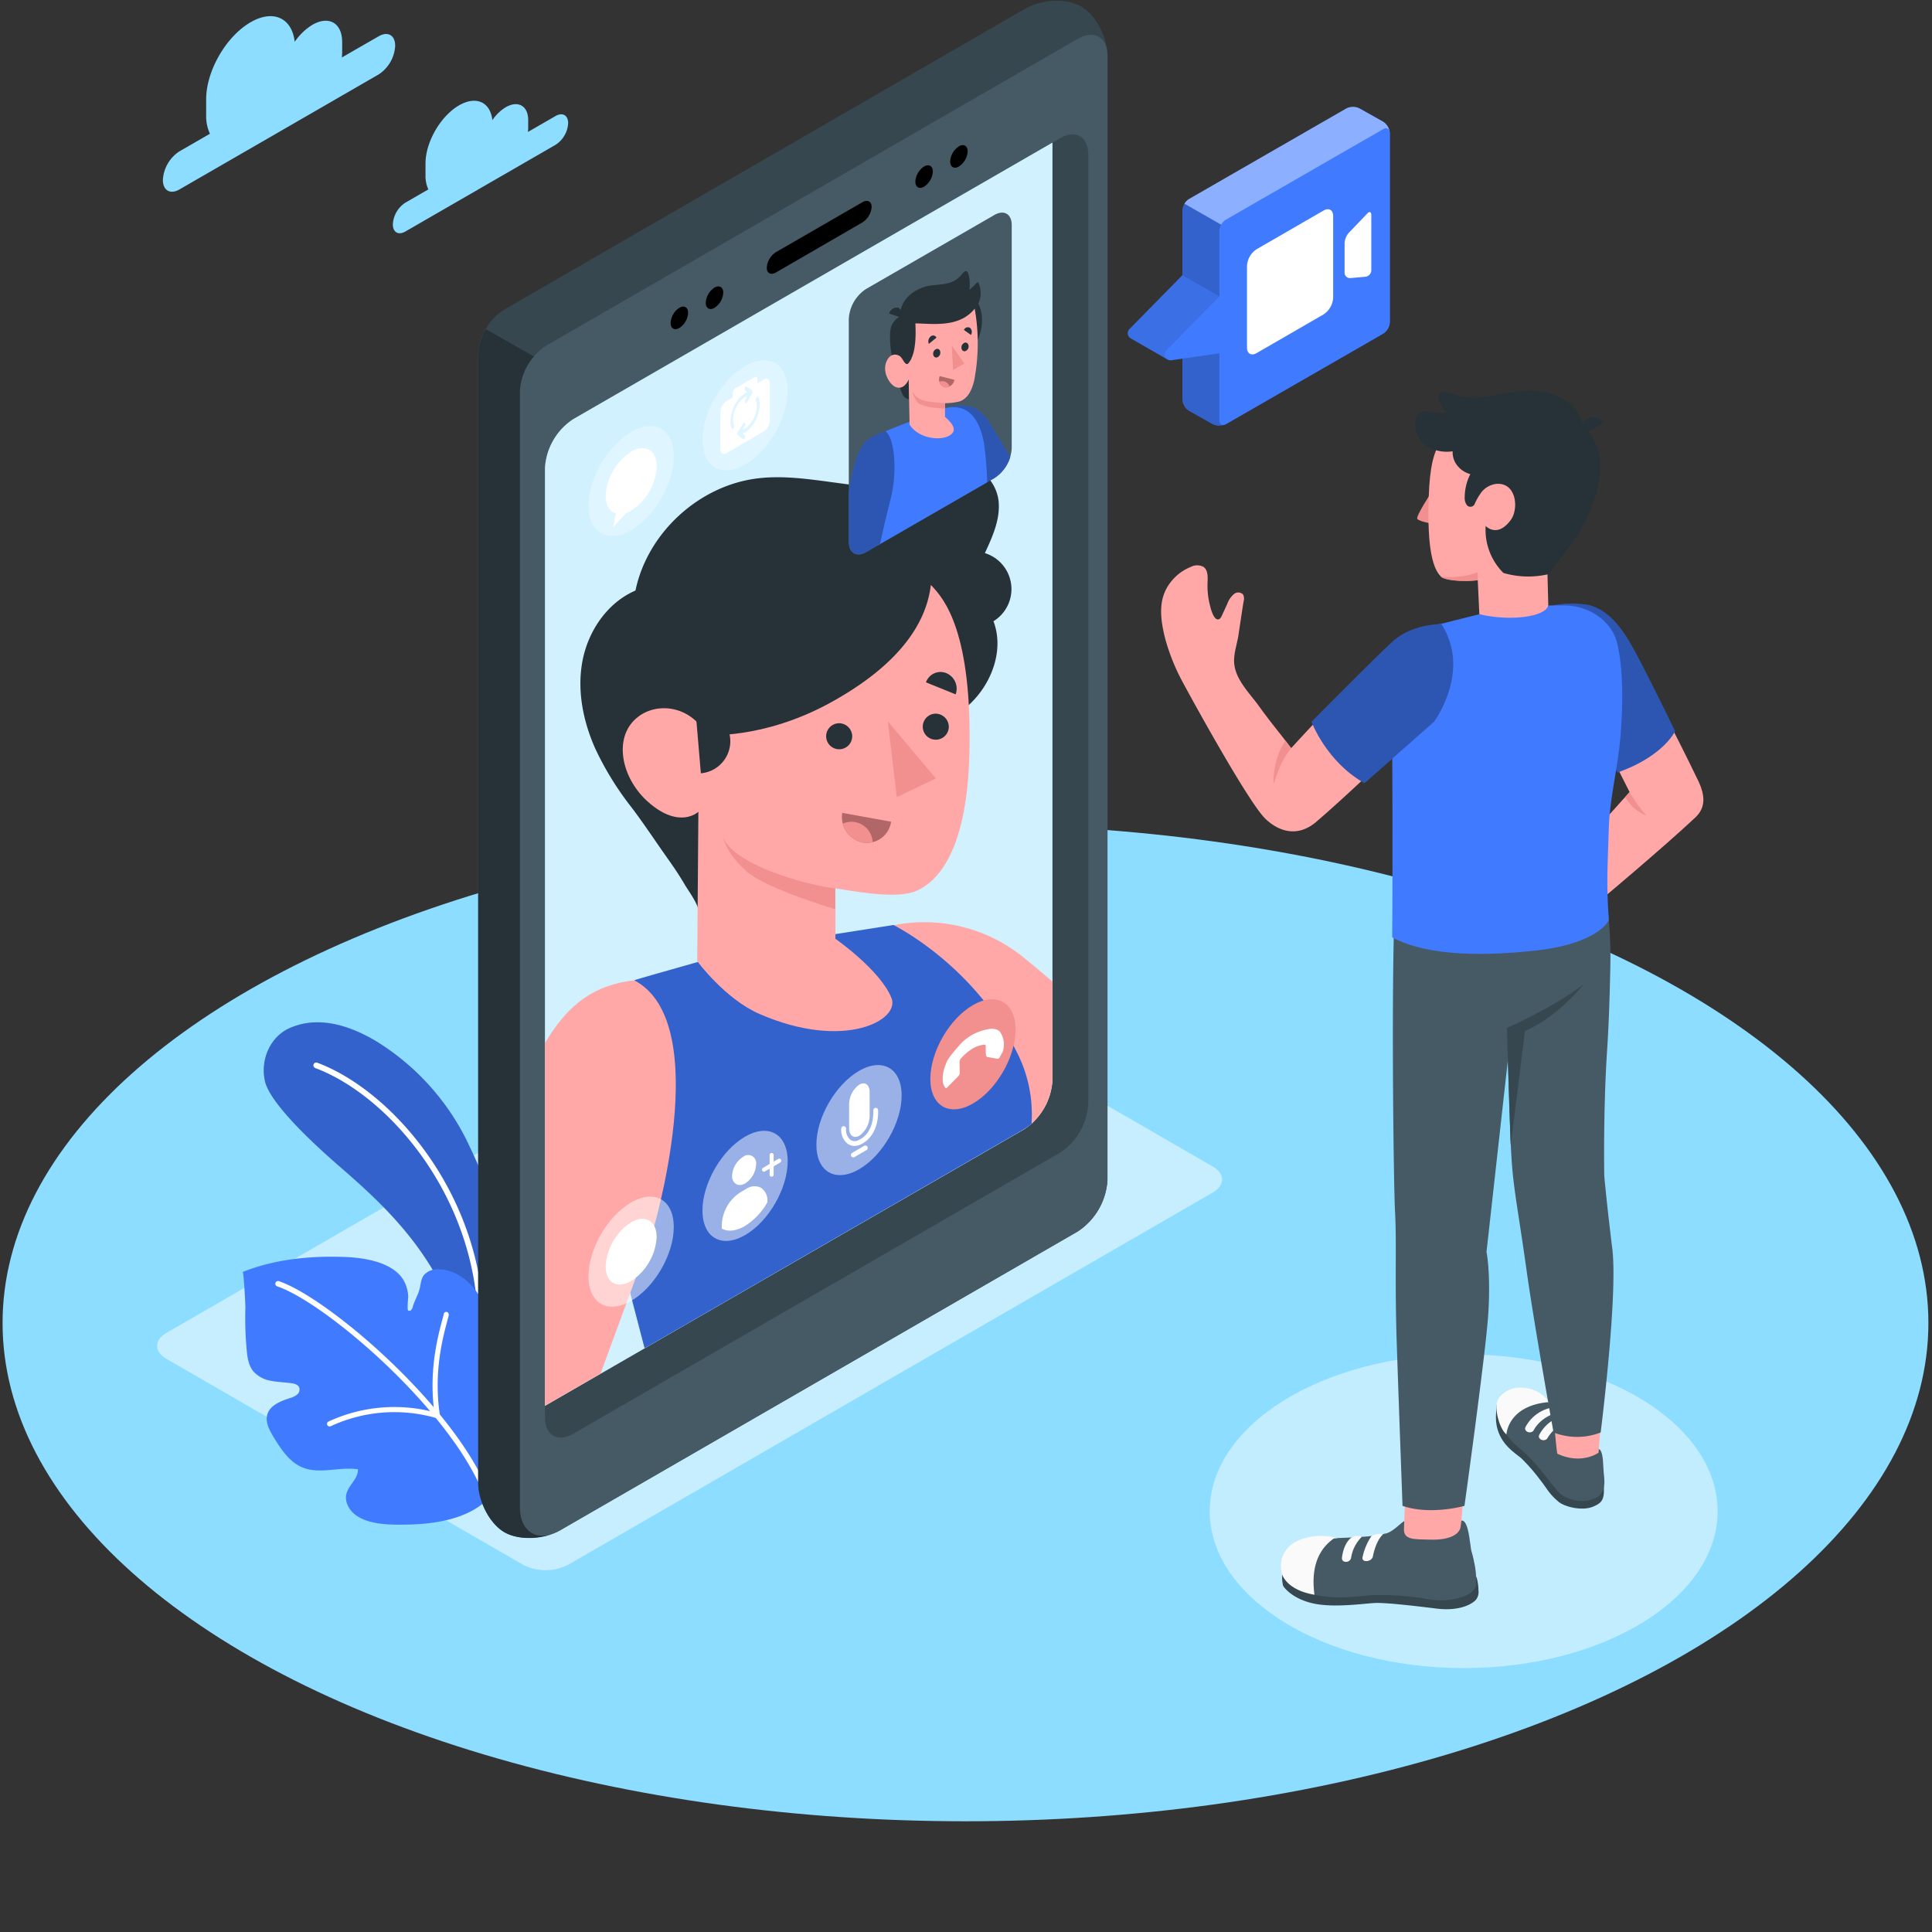 <?xml version="1.0" encoding="utf-8"?>
<svg viewBox="0 0 500 500" xmlns="http://www.w3.org/2000/svg">
  <rect x="0" y="0" width="500" height="500" fill="#333333" stroke="none"/>
  <g id="freepik--Floor--inject-14" transform="matrix(1.037, 0, 0, 1.037, -10.048, -36.308)" style="">
    <ellipse id="freepik--floor--inject-14" cx="250.64" cy="365.18" rx="240.31" ry="124.36" style="fill: rgb(140, 221, 255);"/>
  </g>
  <g id="freepik--Shadows--inject-14" transform="matrix(1.037, 0, 0, 1.037, -10.048, -36.308)" style="">
    <ellipse id="freepik--Shadow--inject-14" cx="374.97" cy="412.16" rx="63.38" ry="39.15" style="fill: rgb(255, 255, 255); fill-opacity: 0.47;"/>
    <path id="freepik--shadow--inject-14" d="M140.23,425.53l-89-51.39c-3.11-1.79-3.11-4.7,0-6.49l160.87-92.91a12.46,12.46,0,0,1,11.25,0l89,51.39c3.1,1.8,3.1,4.71,0,6.5l-160.87,92.9A12.39,12.39,0,0,1,140.23,425.53Z" style="fill: rgb(255, 255, 255); fill-opacity: 0.5;"/>
  </g>
  <g id="freepik--Clouds--inject-14" transform="matrix(1.037, 0, 0, 1.037, -10.048, -36.308)" style="">
    <g id="freepik--clouds--inject-14">
      <path d="M104.21,44.06,95,49.36a10.13,10.13,0,0,0,.08-1.22V45.49c0-4.74-3.32-6.65-7.42-4.29a14.47,14.47,0,0,0-4.42,4.25c-.67-5.94-5.34-8.16-11-4.89-6.13,3.54-11.1,12.15-11.1,19.23v4a10.45,10.45,0,0,0,.94,4.6l-7.62,4.4a9.1,9.1,0,0,0-4.12,7.13c0,2.63,1.84,3.69,4.12,2.38l49.73-28.71a9.13,9.13,0,0,0,4.12-7.13C108.33,43.81,106.48,42.75,104.21,44.06Z" style="fill: rgb(140, 221, 255);"/>
      <path d="M148.38,63.94l-6.93,4c0-.31.06-.61.06-.91V65c0-3.57-2.51-5-5.6-3.23A10.81,10.81,0,0,0,132.57,65c-.51-4.49-4-6.17-8.31-3.7-4.62,2.67-8.38,9.17-8.38,14.51v3a7.93,7.93,0,0,0,.71,3.47l-5.75,3.32A6.89,6.89,0,0,0,107.73,91c0,2,1.4,2.79,3.11,1.8l37.54-21.67a6.87,6.87,0,0,0,3.1-5.38C151.48,63.76,150.09,63,148.38,63.94Z" style="fill: rgb(140, 221, 255);"/>
    </g>
  </g>
  <g id="freepik--Plants--inject-14" transform="matrix(1.037, 0, 0, 1.037, -10.048, -36.308)" style="">
    <g id="freepik--plants--inject-14">
      <path d="M132.22,366.58c3.46-21,2.91-28.57-6.21-47.26a60.87,60.87,0,0,0-22.31-24.38c-7.92-4.75-15.47-6.23-21.93-3.26-4.21,1.93-7.17,7.22-6,13,1.07,5.14,10.43,14.32,19,21.73,13,11.3,29.91,26.91,32.18,54.88l-1.48,14.29Z" style="fill:#407BFF"/>
      <path d="M132.22,366.58c3.46-21,2.91-28.57-6.21-47.26a60.87,60.87,0,0,0-22.31-24.38c-7.92-4.75-15.47-6.23-21.93-3.26-4.21,1.93-7.17,7.22-6,13,1.07,5.14,10.43,14.32,19,21.73,13,11.3,29.91,26.91,32.18,54.88l-1.48,14.29Z" style="opacity:0.2"/>
      <path d="M128.75,377.81a.73.73,0,0,1-.52-.8c5.52-37.46-19.61-67.89-39.86-75.45a.72.72,0,0,1-.42-.92.71.71,0,0,1,.92-.41c20.7,7.73,46.39,38.78,40.77,77a.71.71,0,0,1-.81.6Z" style="fill:#fff"/>
      <path d="M131.27,409.33c-.35.31-.71.62-1.08.92-4.93,4-12.36,5.11-18.56,5.24-4.09.08-9.6.17-13.07-2.3-1.72-1.22-2.94-3.39-2.4-5.42.58-2.2,3-3.8,2.85-6.07-4.6-.7-9.53,1.31-13.83-.46-3.24-1.33-5.29-4.48-7.14-7.45C77,392,75.82,390,76.41,388c.7-2.34,3.39-3.34,5.71-4.1a4.7,4.7,0,0,0,1.72-.85,1.63,1.63,0,0,0,.53-1.74c-.29-.74-1.19-1-2-1.1-1.68-.24-3.38-.26-5-.59a7.6,7.6,0,0,1-4.42-2.32c-1.29-1.55-1.56-3.69-1.72-5.7a86,86,0,0,1-.3-10.28c0-.82-.41-9-.69-8.85,8-3.24,17-4.08,25.47-3.76,4.75.18,11.77,1.18,14.6,5.63a8.94,8.94,0,0,1,1.25,4.22c0,.53-.32,3.31,0,3.51a.64.64,0,0,0,.78-.16,1.8,1.8,0,0,0,.36-.78c.43-1.46,1.14-2.63,1.58-4s.35-2.86,1.28-4a4.54,4.54,0,0,1,3.7-1.33c5,.14,9.26,4.2,11.16,8.85s1.94,9.83,1.95,14.85l2.4-4.91c2.79-5.73,5.93,4.9,6.42,6.9a32.08,32.08,0,0,1-9.87,31.86Z" style="fill:#407BFF"/>
      <path d="M131.72,410.62a.67.67,0,0,1-.55-.46c-6.92-21.47-39.74-49.83-52.3-54.12a.68.68,0,0,1-.43-.86.69.69,0,0,1,.87-.43c12.77,4.36,46.12,33.17,53.16,55a.68.68,0,0,1-.44.85A.56.56,0,0,1,131.72,410.62Z" style="fill:#fff"/>
      <path d="M91.94,391a.62.62,0,0,1-.56-.34.63.63,0,0,1,.25-.86,39.06,39.06,0,0,1,26.45-2.35c-1.42-10.71.93-19.23,2.35-24.37l0-.19a.65.65,0,0,1,.79-.45.64.64,0,0,1,.44.79l0,.19c-1.44,5.2-3.84,13.91-2.18,24.81a.61.61,0,0,1-.21.58.65.65,0,0,1-.6.13,37.72,37.72,0,0,0-26.43,2A.67.67,0,0,1,91.94,391Z" style="fill:#fff"/>
    </g>
  </g>
  <g id="freepik--Device--inject-14" transform="matrix(1.037, 0, 0, 1.037, -10.048, -36.308)" style="">
    <g id="freepik--Mobile--inject-14">
      <path d="M265.59,37.15,136,112a14,14,0,0,0-7,11.58V405c0,4.75,2.93,10.29,6.54,12.38s9.87,1.85,14-.52l129.09-74.53a16.5,16.5,0,0,0,7.44-12.88V49c0-4.74-2.93-10.28-6.55-12.37S269.7,34.78,265.59,37.15Z" style="fill:#37474f"/>
      <path d="M147.81,417.75c-4,1.55-9.08,1.47-12.2-.33-3.61-2.09-6.54-7.63-6.54-12.38V123.54a13.3,13.3,0,0,1,1.88-6.38L143,124a14.44,14.44,0,0,0-3.47,8.67V411.08C139.48,416.79,143.09,419.5,147.81,417.75Z" style="fill:#263238"/>
      <path d="M146,121.28a14.57,14.57,0,0,0-6.56,11.37V411.08c0,6.41,4.54,9,10.09,5.83l129.11-74.54a16.5,16.5,0,0,0,7.44-12.88V49c0-4.72-3.35-6.66-7.44-4.29Z" style="fill:#455a64"/>
      <path d="M152.77,139.65a15.62,15.62,0,0,0-7.07,12.24V388.73c0,4.51,3.17,6.34,7.07,4.09l121.45-70.13a15.68,15.68,0,0,0,7.07-12.25V73.6c0-4.49-3.18-6.32-7.07-4.08Z" style="fill:#37474f"/>
      <path d="M272.34,304.55V70.61l-119.57,69a15.62,15.62,0,0,0-7.07,12.24v234l119.57-69A15.7,15.7,0,0,0,272.34,304.55Z" style="fill: rgb(140, 221, 255);"/>
      <path d="M272.34,304.55V70.61l-119.57,69a15.62,15.62,0,0,0-7.07,12.24v234l119.57-69A15.7,15.7,0,0,0,272.34,304.55Z" style="fill:#fff;opacity:0.6"/>
      <path d="M203.37,97.92,224.9,85.49c1.28-.74,2.32-.22,2.32,1.18a5,5,0,0,1-2.32,3.86L203.37,103c-1.28.75-2.32.22-2.32-1.17A5,5,0,0,1,203.37,97.92Z"/>
      <path d="M240.31,76.56c1.2-.69,2.18-.13,2.18,1.26a4.84,4.84,0,0,1-2.18,3.78c-1.21.69-2.18.13-2.18-1.26A4.82,4.82,0,0,1,240.31,76.56Z"/>
      <path d="M249,71.53c1.2-.7,2.18-.14,2.18,1.26A4.81,4.81,0,0,1,249,76.56c-1.2.7-2.18.14-2.18-1.26A4.81,4.81,0,0,1,249,71.53Z"/>
      <path d="M179.23,111.83c1.21-.7,2.19-.13,2.19,1.26a4.79,4.79,0,0,1-2.19,3.77c-1.2.7-2.18.14-2.18-1.25A4.81,4.81,0,0,1,179.23,111.83Z"/>
      <path d="M188,106.79c1.21-.69,2.19-.13,2.19,1.26a4.83,4.83,0,0,1-2.18,3.78c-1.21.7-2.19.13-2.19-1.26A4.84,4.84,0,0,1,188,106.79Z"/>
    </g>
    <g id="freepik--Character--inject-14">
      <path d="M272.34,280v24.57a15.91,15.91,0,0,1-5.22,10.89,11.11,11.11,0,0,1-1.85,1.36L263,318.11C252.72,309.55,244.92,303,244.92,303c-17.7-20.9-15.66-36.65-13.5-36.83.25,0,.68-.12,1.28-.25h0a39.23,39.23,0,0,1,32.72,8.27C267.13,275.54,269.5,277.56,272.34,280Z" style="fill:#ffa8a7"/>
      <path d="M267.12,315.44a11.11,11.11,0,0,1-1.85,1.36L263,318.11l-92.44,53.37c-2.9-11.1-7.68-29.49-7.74-29.82,0-.17,10.45-15.78,11.16-34s-4.36-26.21-6-28c.74-.3,17.22-4.94,17.22-4.94l32.86-6.56,14.6-2.29h0s19.8,9.7,30.61,31.38A34.07,34.07,0,0,1,267.12,315.44Z" style="fill:#407BFF"/>
      <path d="M267.12,315.44a11.11,11.11,0,0,1-1.85,1.36L263,318.11l-92.44,53.37c-2.9-11.1-7.68-29.49-7.74-29.82,0-.17,10.45-15.78,11.16-34s-4.36-26.21-6-28c.74-.3,17.22-4.94,17.22-4.94l32.86-6.56,14.6-2.29h0s19.8,9.7,30.61,31.38A34.07,34.07,0,0,1,267.12,315.44Z" style="opacity:0.2"/>
      <path d="M168,279.67c-9.88,1.1-16.5,5.81-22.32,15.68v90.49l13.87-8,12.89-35S188.32,290.38,168,279.67Z" style="fill:#ffa8a7"/>
      <path d="M183.89,262.3c.35-1.23-2.56-5.24-3.21-6.35-1.27-2.18-2.67-4.29-4.13-6.35-3.09-4.34-6-8.78-9.18-13a75.45,75.45,0,0,1-9.13-14.78c-3.07-6.9-4.61-14.67-3.14-22.08s6.24-14.36,13.18-17.35c3-14.43,15.9-26.25,30.55-28,15.17-1.82,31.24,6.21,45.88-.58,1.82-.85,3.59-2,5.59-2.17,4.47-.45,8.19,4.06,8.61,8.54s-1.54,8.8-3.43,12.87a9.4,9.4,0,0,1,2.14,17c2.51,6.53.05,14.2-4.64,19.38s-11.27,8.26-17.9,10.49-13.51,3.77-19.92,6.54A56.09,56.09,0,0,0,183.89,262.3Z" style="fill:#263238"/>
      <path d="M242,181c3.44,3.5,10.38,11.89,9.61,42.35-.66,25.82-9,32.18-13.25,34s-12.31.69-20.18-.64l0,12.6s11.17,7.75,14,14.79c2.18,5.5-11.74,13.14-32.87,4-8.64-3.72-15.62-13.21-15.62-13.21l.29-37.29s-4.65,4.49-12.49-2.4c-6.48-5.69-8.65-15.26-3.58-20.39s14.42-3.7,18,3.63c0,0,14.15,1.17,30.9-8S240.82,191,242,181Z" style="fill:#ffa8a7"/>
      <path d="M222.37,218.74a3.25,3.25,0,1,1-3.4-3.23A3.29,3.29,0,0,1,222.37,218.74Z" style="fill:#263238"/>
      <path d="M219.89,237.87l12.18,2.21a6.09,6.09,0,0,1-7.06,5.19A6.48,6.48,0,0,1,219.89,237.87Z" style="fill:#b16668"/>
      <path d="M225,245.27a6,6,0,0,0,2.47-.08,5.32,5.32,0,0,0-5.31-5.09,5.21,5.21,0,0,0-2.13.45A6.37,6.37,0,0,0,225,245.27Z" style="fill:#f28f8f"/>
      <path d="M248.19,208.3l-7.41-3a3.84,3.84,0,0,1,5.07-2.3A4.2,4.2,0,0,1,248.19,208.3Z" style="fill:#263238"/>
      <path d="M246.48,216.34a3.25,3.25,0,1,1-3.41-3.22A3.31,3.31,0,0,1,246.48,216.34Z" style="fill:#263238"/>
      <polygon points="231.26 215.03 233.5 233.93 243.24 229.29 231.26 215.03" style="fill:#f28f8f"/>
      <path d="M218.13,256.75c-8.3-1.1-25.38-6.05-28-12.81,0,0,.87,4.25,6,8.63s22,9.35,22,9.35Z" style="fill:#f28f8f"/>
      <path d="M184.6,228a8,8,0,0,0-1.36-16Z" style="fill:#263238"/>
    </g>
    <g id="freepik--Icons--inject-14">
      <path d="M252.5,310.42c5.88-3.4,10.64-11.64,10.64-18.43s-4.76-9.53-10.64-6.14-10.63,11.64-10.63,18.42S246.63,313.81,252.5,310.42Z" style="fill:#f28f8f"/>
      <path d="M246.47,306c.35-.34,2-2,2.31-2.33a1.37,1.37,0,0,0,.43-1.16c0-.55-.05-2-.05-2.41a1.37,1.37,0,0,1,.47-1.06,12.3,12.3,0,0,1,3-2.46,6.6,6.6,0,0,1,2.75-.85c.34,0,.33.35.32.7s0,.75,0,1.12c0,.11,0,.2,0,.29a4.71,4.71,0,0,0,.1.58c.05.32.21.39.37.4s1.66.3,2.28.4.74-.35.88-.62.31-.55.47-.85a3.57,3.57,0,0,0,.38-1.53,5.4,5.4,0,0,0-.89-3.66,2.15,2.15,0,0,0-.82-.6,3.93,3.93,0,0,0-2.29-.07A12.27,12.27,0,0,0,249,296c-3.25,3.69-3,4-3.38,4.89a8.93,8.93,0,0,0-.63,4.26c.28,1,.69,1.45.84,1.44S246.13,306.36,246.47,306Z" style="fill:#fff;fill-rule:evenodd"/>
      <path d="M224.07,326.83c5.87-3.39,10.64-11.64,10.64-18.42s-4.77-9.54-10.64-6.14-10.64,11.64-10.64,18.42S218.2,330.22,224.07,326.83Z" style="fill:#fff;opacity:0.5"/>
      <path d="M224.16,318.44h0c-1.41.82-2.56-.05-2.56-1.94v-5.92a6.12,6.12,0,0,1,2.56-4.89h0c1.41-.82,2.56.05,2.56,1.93v5.93A6.15,6.15,0,0,1,224.16,318.44Z" style="fill:#fff"/>
      <path d="M222.94,321a2.93,2.93,0,0,1-1.6-.47,4.34,4.34,0,0,1-1.7-3.86.6.6,0,0,1,.6-.6.6.6,0,0,1,.6.6,3.27,3.27,0,0,0,1.14,2.85,1.94,1.94,0,0,0,1.93.05c3.51-1.59,3.79-5.75,3.74-7.46a.62.62,0,0,1,.59-.62h0a.59.59,0,0,1,.6.59c.11,4.06-1.55,7.27-4.44,8.59A3.6,3.6,0,0,1,222.94,321Z" style="fill:#fff"/>
      <path d="M222.64,323.86a.6.6,0,0,1-.3-1.12l3-1.75a.59.59,0,0,1,.82.22.61.61,0,0,1-.22.82l-3,1.75A.52.52,0,0,1,222.64,323.86Z" style="fill:#fff"/>
      <path d="M195.64,343.25c5.87-3.39,10.63-11.64,10.63-18.43s-4.76-9.53-10.63-6.14S185,330.32,185,337.11,189.76,346.64,195.64,343.25Z" style="fill:#fff;opacity:0.5"/>
      <path d="M194.32,330.75a1.83,1.83,0,0,1-.92-.24,2.24,2.24,0,0,1-1-2.06,5.92,5.92,0,0,1,2.71-4.7h0a2,2,0,0,1,3.27,1.89,5.92,5.92,0,0,1-2.71,4.7A2.76,2.76,0,0,1,194.32,330.75Z" style="fill:#fff"/>
      <path d="M204.6,324.43a.51.51,0,0,0-.69-.18l-1.15.67v-1.67a.51.51,0,0,0-.5-.5.5.5,0,0,0-.5.5v2.24l-1.66,1a.5.5,0,0,0,.25.93.45.45,0,0,0,.25-.07l1.16-.66v1.48a.5.5,0,0,0,.5.5.51.51,0,0,0,.5-.5v-2.06l1.65-1A.5.5,0,0,0,204.6,324.43Z" style="fill:#fff"/>
      <path d="M199.59,331.43a3.55,3.55,0,0,0-3.63.28l-1.49.86a10.11,10.11,0,0,0-4.64,8v1.06c1.47.81,3.47.67,5.69-.61a16.45,16.45,0,0,0,5.68-5.95v-.26A3.74,3.74,0,0,0,199.59,331.43Z" style="fill:#fff"/>
      <path d="M167.2,359.67c5.88-3.4,10.64-11.65,10.64-18.43s-4.76-9.53-10.64-6.14-10.64,11.64-10.64,18.42S161.33,363.06,167.2,359.67Z" style="fill:#fff;opacity:0.5"/>
      <path d="M167.2,354.72a14,14,0,0,0,6.36-11c0-4-2.85-5.69-6.36-3.67a14.07,14.07,0,0,0-6.36,11C160.85,355.11,163.69,356.75,167.2,354.72Z" style="fill:#fff"/>
      <path d="M167.2,167.36c5.88-3.39,10.64-11.64,10.64-18.43s-4.76-9.53-10.64-6.14-10.64,11.64-10.64,18.43S161.33,170.75,167.2,167.36Z" style="fill:#fff;opacity:0.3"/>
      <path d="M167.2,147.73a14.07,14.07,0,0,0-6.36,11c0,2.41,1,4,2.56,4.4l-.7,3.51L166,163a6.94,6.94,0,0,0,1.25-.58,14,14,0,0,0,6.36-11C173.56,147.35,170.71,145.71,167.2,147.73Z" style="fill:#fff"/>
      <path d="M195.63,150.94c5.88-3.39,10.64-11.64,10.64-18.42s-4.76-9.54-10.64-6.15S185,138,185,144.8,189.76,154.33,195.63,150.94Z" style="fill:#fff;opacity:0.3"/>
      <path d="M200.43,129.65l-1.7,1v-.89c0-.57-.3-.85-.67-.64l-4.85,2.8a1.74,1.74,0,0,0-.67,1.41v.89l-1.7,1a3.63,3.63,0,0,0-1.39,2.93v8.69c0,1.18.62,1.77,1.39,1.33l9.59-5.54a3.65,3.65,0,0,0,1.39-2.93V131C201.82,129.8,201.2,129.2,200.43,129.65Zm-7.66,12.27a.55.55,0,0,1-.14.13c-.14.07-.26,0-.32-.09a4.71,4.71,0,0,1-.32-1.8c0-2.68,1.64-5.8,3.64-7a3.73,3.73,0,0,1,.62-.28l-.59-.39a.62.62,0,0,1-.09-.68c.11-.27.31-.41.45-.32l1.34.89a.43.43,0,0,1,.14.33,1,1,0,0,1-.12.47l-1.25,2.19a.53.53,0,0,1-.13.16.2.2,0,0,1-.32,0,.79.79,0,0,1,0-.73l.54-.95a3.31,3.31,0,0,0-.63.27,7.07,7.07,0,0,0-2.94,5.62,3.81,3.81,0,0,0,.26,1.46A.77.77,0,0,1,192.77,141.92Zm2.86,1a3.54,3.54,0,0,1-.63.29l.55.44a.63.63,0,0,1,0,.68.69.69,0,0,1-.18.26.22.22,0,0,1-.28,0l-1.27-1a.43.43,0,0,1-.12-.35.91.91,0,0,1,.13-.46l1.34-2.09c.15-.23.35-.27.45-.09a.8.8,0,0,1-.07.74l-.59.92a3,3,0,0,0,.62-.27,7,7,0,0,0,3-5.62,3.72,3.72,0,0,0-.26-1.45.78.78,0,0,1,.18-.72c.18-.21.38-.22.46,0a4.62,4.62,0,0,1,.32,1.79C199.28,138.63,197.64,141.75,195.63,142.91Z" style="fill:#fff"/>
    </g>
    <g id="freepik--box-character--inject-14">
      <path d="M257.85,88.67l-32,18.45a9.55,9.55,0,0,0-4.33,7.5v55.67c0,2.76,1.93,3.88,4.33,2.5l32-18.45a9.59,9.59,0,0,0,4.33-7.5V91.17C262.18,88.41,260.24,87.29,257.85,88.67Z" style="fill:#455a64"/>
      <path d="M261.82,149.05a9.64,9.64,0,0,1-4,5.29l-1.79,1-.85.5c-2.83-3.93-5.32-7.57-5.32-7.57a64.19,64.19,0,0,1-2-6.52h0a38.77,38.77,0,0,1-.94-5.12h0a9.57,9.57,0,0,1,5.54,0,9.34,9.34,0,0,1,4.23,4C257.71,142.22,259.86,145.79,261.82,149.05Z" style="fill:#407BFF"/>
      <path d="M261.82,149.05a9.64,9.64,0,0,1-4,5.29l-1.79,1-.85.5c-2.83-3.93-5.32-7.57-5.32-7.57a64.19,64.19,0,0,1-2-6.52h0a38.77,38.77,0,0,1-.94-5.12h0a9.57,9.57,0,0,1,5.54,0,9.34,9.34,0,0,1,4.23,4C257.71,142.22,259.86,145.79,261.82,149.05Z" style="opacity:0.3"/>
      <path d="M256.06,155.37l-.85.49L247,160.6l-1.26.72L229.3,170.8l-.67.38-.08-2.83.83-13.12c0-2.53,1.31-12.6,1.31-12.6l3.73-1.49,2.25-.89.74-.29.3-.12,6.22-2.49c.41-.15.81-.27,1.19-.37h0a2.62,2.62,0,0,1,.38-.09,8.27,8.27,0,0,1,1.48-.24h0c4.62-.36,7.09,3.11,8.23,8.66A89.47,89.47,0,0,1,256.06,155.37Z" style="fill:#407BFF"/>
      <path d="M232.18,158.67s-1.56,6-2.88,12.13l-.67.39-3,1.73c-2.28,1.17-4.08,0-4.08-2.63V157.7c.84-5.28,1.8-8.84,3.19-11.18s3.63-3.06,5.95-3.89C232.8,144.2,233.67,151.7,232.18,158.67Z" style="fill:#407BFF"/>
      <path d="M232.18,158.67s-1.56,6-2.88,12.13l-.67.39-3,1.73c-2.28,1.17-4.08,0-4.08-2.63V157.7c.84-5.28,1.8-8.84,3.19-11.18s3.63-3.06,5.95-3.89C232.8,144.2,233.67,151.7,232.18,158.67Z" style="opacity:0.3"/>
      <path d="M235.09,113.58a5.14,5.14,0,0,0-2.9,2.7c-.68,1.73-.44,5.57.47,9.65a37.51,37.51,0,0,0,2.28,7.55,2.24,2.24,0,0,0,1.63,1.21l-.11-5-.16-3.47a18.39,18.39,0,0,0,2.16-6c.28-3.28-.31-4.5-.31-4.5Z" style="fill:#263238"/>
      <path d="M234.59,114.28l-3-1a2,2,0,0,1,2.26-1.48A1.87,1.87,0,0,1,234.59,114.28Z" style="fill:#263238"/>
      <path d="M238.52,117.84c0,5.17,3.67,8.71,8.15,7.91s8.11-5.66,8.1-10.84-3.66-8.72-8.15-7.91S238.51,112.66,238.52,117.84Z" style="fill:#263238"/>
      <path d="M236.42,125.64c-.73.86-1.33-.93-1.94-1.56s-2.62-1.28-3.62,1.33.92,5.68,2.42,6.22c2.2.79,3.18-1.94,3.18-1.94l.23,11.29c2.13,3.35,7.2,4.05,9.63,2.9,2.67-1.25,1-3.3-.79-4.81v-3.44a15,15,0,0,0,3.66-.44c2-.72,3-2.64,3.63-5.25a49.31,49.31,0,0,0,0-18.55c-2.24-1.6-10,.1-14.68,4.36C238.49,122.6,237.15,124.78,236.42,125.64Z" style="fill:#ffa8a7"/>
      <path d="M253.94,105.68c-.06-.12-.16-.23-.29-.21a.54.54,0,0,0-.27.19,18.64,18.64,0,0,1-1.78,1.69,8.5,8.5,0,0,0,0-2.8c-.09-.56-.23-1.85-.84-1.88-.36,0-.67.38-.94.72-2.45,3.07-5.63,2.41-8.57,3-2.46.52-5.43,2.2-6.54,5.16-.51,1.35-.6,2.7.41,3.4a5.53,5.53,0,0,0,3,.76c4.9.12,11.92,1.21,15.54-4.7a5.33,5.33,0,0,0,.76-2.9,5.9,5.9,0,0,0-.49-2.44Z" style="fill:#263238"/>
      <path d="M245.52,135.63s-4.47-.24-6-.91a4.4,4.4,0,0,1-2.16-2.07,7.38,7.38,0,0,0,1.23,2.68c1.15,1.47,7,1.67,7,1.67Z" style="fill:#f28f8f"/>
      <path d="M244.36,123a1.24,1.24,0,0,1-.89,1.23c-.49.08-.9-.32-.9-.92a1.24,1.24,0,0,1,.89-1.23C244,122,244.36,122.41,244.36,123Z" style="fill:#263238"/>
      <path d="M243.4,119.28l-1.91,1.56a1.62,1.62,0,0,1,.44-1.84A.91.91,0,0,1,243.4,119.28Z" style="fill:#263238"/>
      <path d="M244.2,128.87l3.69.93a2.27,2.27,0,0,1-2.5,1.86A2.13,2.13,0,0,1,244.2,128.87Z" style="fill:#b16668"/>
      <path d="M244.83,130.13a1.91,1.91,0,0,0-.68.13,1.76,1.76,0,0,0,1.24,1.4,1.69,1.69,0,0,0,1.27-.21A1.92,1.92,0,0,0,244.83,130.13Z" style="fill:#f28f8f"/>
      <path d="M252,118.59l-1.75-1.23a1.06,1.06,0,0,1,1.51-.54A1.38,1.38,0,0,1,252,118.59Z" style="fill:#263238"/>
      <path d="M251.42,121.43a1.24,1.24,0,0,1-.89,1.23c-.5.09-.9-.32-.9-.91a1.24,1.24,0,0,1,.89-1.23C251,120.43,251.42,120.84,251.42,121.43Z" style="fill:#263238"/>
      <polygon points="247.23 121.21 247.54 127.36 250.35 125.75 247.23 121.21" style="fill:#f28f8f"/>
    </g>
  </g>
  <g id="freepik--character--inject-14" transform="matrix(1.037, 0, 0, 1.037, -10.048, -36.308)" style="">
    <g id="freepik--character--inject-14">
      <path d="M399.08,186.1c7.83-.53,11.79,1.05,16.72,9.51,5.52,9.47,17.17,33,17.87,34.59,1.34,3,1.95,6.18-.89,8.83-7.77,7.29-22.36,19.53-22.36,19.53L405,245.36l11.38-12.67-9.61-19.05Z" style="fill:#ffa8a7"/>
      <path d="M416.38,232.69a37.1,37.1,0,0,0,4.22,5.92,10.93,10.93,0,0,1-5.32-4.69Z" style="fill:#f28f8f"/>
      <path d="M397.26,186.13a23.81,23.81,0,0,1,8.82-.12c4,.92,7.39,4.06,10.8,10.09s10.84,21.4,10.84,21.4-2.83,6.21-14.3,10.28l-13.83-19.9Z" style="fill:#407BFF"/>
      <path d="M397.26,186.13a23.81,23.81,0,0,1,8.82-.12c4,.92,7.39,4.06,10.8,10.09s10.84,21.4,10.84,21.4-2.83,6.21-14.3,10.28l-13.83-19.9Z" style="opacity:0.3"/>
      <path d="M330,426.61a7.61,7.61,0,0,0-.1,4.11c.39.82,2.86,3.54,7.88,4.53s11.93,0,14.9-.18,12.31,1,15.28,1.36c4.66.63,8.25-.39,10-2.08a3.13,3.13,0,0,0,.7-2.46,12.56,12.56,0,0,0-.49-3.32Z" style="fill:#37474f"/>
      <path d="M377.33,423.69c.09.38.18.77.25,1.17a19.54,19.54,0,0,1,.43,6.05c-.6,1.47-2.25,2.29-3.58,2.71-3.51,1.11-6.18.93-10.07.2a70.27,70.27,0,0,0-11.83-.73c-3.06.21-7.27.79-10.34.51a24.68,24.68,0,0,1-7.61-1.55c-2-.87-4.13-2-4.63-4.1-.6-4.43,1.26-6.39,3.37-7.62s5.07-1.14,8.26-1.35c2.89-.2,5-.2,7.56-.4a36.89,36.89,0,0,0,6.61-.91c1.93-.61,3.92-3.08,4.74-3.17,0,0,12.85-.1,14.08,0,1.42.12,1.85,4.51,2,5.47.14.75.17,1.55.37,2.27C377.09,422.72,377.22,423.2,377.33,423.69Z" style="fill:#455a64"/>
      <path d="M337.73,433c-.4-3.19-.93-10.1,4.94-14.1l.75,0a14.64,14.64,0,0,0-8.13,0c-4.7,1.25-6.78,5.05-5.61,9.07C329.68,427.94,330.73,431.83,337.73,433Z" style="fill:#fafafa"/>
      <path d="M354.88,417.9c-1.9,1.68-2.56,5.51-2.56,5.51-.25,1.44-2.85,1.65-2.6.27a15,15,0,0,1,2.25-5.34A4.47,4.47,0,0,1,354.88,417.9Z" style="fill:#fafafa"/>
      <path d="M349.55,418.55a9.33,9.33,0,0,0-2.67,5.23c-.26,1.37-2.43,1.35-2.28,0,0,0,.26-3.39,2.29-5A2.9,2.9,0,0,1,349.55,418.55Z" style="fill:#fafafa"/>
      <path d="M375,405.12s-.34,8.27-.8,11c-.28,1.62-2.39,3.31-7.66,3.13-3.71-.12-6.62.19-6.47-2.71l.32-8.44Z" style="fill:#ffa8a7"/>
      <path d="M383.23,385.64c-.19,2.25-.49,4.29.43,6.77,1.32,3.56,4.12,5.2,5.76,6.6a46.29,46.29,0,0,1,4.78,5.52c1.61,2,2,3.22,4.46,5.28,1.56,1.29,5.92,2.35,8.6,1.21,2.1-.89,2.83-1.61,2.7-4.82s-10.38-4.32-10.38-4.32Z" style="fill:#37474f"/>
      <path d="M408.63,396.61c.88.31,1.1,1.9,1.23,5.05.1,2.38,1.16,5.87-2.3,7.37-2.78,1.21-7.23.41-9.11-1.84-2.35-2.8-3.94-5.27-7.29-8.69-2.91-3-5.93-4-7.23-9.9-.83-3.82-.17-5.4,2.53-6.49,3.71-1.51,9.54,3.41,12.44,4.18C401.41,387,407.76,396.29,408.63,396.61Z" style="fill:#455a64"/>
      <path d="M398.9,386.29l-.49-.16a9.51,9.51,0,0,0-8,5c-.5,1,1,1.85,1.93,1,2.08-3.92,6.33-4.79,8-5A4.27,4.27,0,0,0,398.9,386.29Z" style="fill:#fafafa"/>
      <path d="M401.3,388.09a9.43,9.43,0,0,0-7.46,5c-.5,1,1,1.84,1.94,1a9.78,9.78,0,0,1,6.69-4.75C402.07,388.89,401.68,388.47,401.3,388.09Z" style="fill:#fafafa"/>
      <path d="M409.13,390.91l-.5,6.65s-4.22,3.09-10.27.26c-.18-.37-.69-6.31-.69-6.31Z" style="fill:#ffa8a7"/>
      <path d="M385.64,393s.29-7.07,10.32-8.05l.58.31a8.54,8.54,0,0,0-4.94-3.62c-3.33-.86-6,0-7.72,2.11S383.9,391.61,385.64,393Z" style="fill:#fafafa"/>
      <path d="M412.06,346.64c-1.43-11.63-2-18.12-2-18.12s-.29-16.36.71-31.46c.44-6.65.66-14,.8-20.63a107,107,0,0,0-1.75-22s-51.5-10.24-52.14,8.66c-.77,22.64-.17,68.15.15,74.06.46,8.31-.09,16.67.43,32.8.44,13.37,1.45,40.87,1.45,40.87,7.08,2.42,15.46,0,15.46,0s5.33-38.35,5.94-47.9c.65-10.27-.44-15.48-.44-15.48L386,299.58s.4,15.36.86,23.66,1.65,13.37,3.81,28.83c1.87,13.4,6.73,40.44,6.73,40.44a16.25,16.25,0,0,0,11.76,0S413.5,358.27,412.06,346.64Z" style="fill:#455a64"/>
      <path d="M405,280.55s-6.45,8.23-14.73,11.77c0,0-3.6,28.94-3.57,28.37l-.94-29.13S398.14,286.08,405,280.55Z" style="fill:#37474f"/>
      <polygon points="378.44 178.88 379.25 196.1 396.33 195.19 395.8 175.17 378.44 178.88" style="fill:#ffa8a7"/>
      <path d="M413.09,194.87c-1.43-4.7-6.4-8.57-12.67-8.76-1.39,0-4.33,0-4.33,0-.71,2.9-9.6,4-17.2,2.19-2.3.61-11.85,2.91-13.76,3.54-5.46,1.82-7.15,7.39-8,25.21,0,0,.17,35.14,0,51.91,9.61,5.07,24.47,4.44,35,3.37,16.6-1.68,19.07-7.69,19.07-7.69-.69-9.78-.27-13.46,0-23.12.2-7.25,2.29-14.93,2.94-23.15C415.14,206.16,414.07,198.1,413.09,194.87Z" style="fill:#407BFF"/>
      <path d="M367,157.74s-4.07,6.18-3.6,6.78,3.46,1.16,3.46,1.16Z" style="fill:#f28f8f"/>
      <path d="M378.26,140.65c-8.24,1.74-11.53,4.15-12,18.22-.5,13.69,1.22,18.2,3,20,1.21,1.24,7.95,1.47,11.35.53,4.25-1.17,13.87-4.58,18.37-11.46,5.3-8.09,6.69-19.06,1-23.56C392,138.09,381.61,139.94,378.26,140.65Z" style="fill:#ffa8a7"/>
      <path d="M369.25,178.91c1,1,5.7,1.35,9.24.92l-.05-2A20,20,0,0,1,369.25,178.91Z" style="fill:#f28f8f"/>
      <path d="M365.13,145.93a9.66,9.66,0,0,0,7.09,1.71,5.31,5.31,0,0,0,.84,3.12,6.24,6.24,0,0,0,3.57,2.58,12.86,12.86,0,0,0-1.4,5.7,3.08,3.08,0,0,0,.39,1.8,1.15,1.15,0,0,0,2.09-.05,15.08,15.08,0,0,1,1.74-3,5.65,5.65,0,0,1,3.52-2c5.18-.56,5.82,6.2,3.75,9-3.39,4.59-6.26,1.49-6.26,1.49A15.18,15.18,0,0,0,384.89,178a22,22,0,0,0,11.29.29c4.6-6.32,7.49-9.39,9.93-14.84,5.18-11.53,2.68-18.76-1.32-21.81-.8-5.32-5-7.7-9.75-8.79-7.13-1.64-13.8,2.59-20.86,1a34.1,34.1,0,0,1-3.44-.9,1.93,1.93,0,0,0-1.39-.1,1.58,1.58,0,0,0-.67,1.58c.09,1.36,1.47,2.87,2.17,3.6a15.3,15.3,0,0,1-4.61-.27,4.29,4.29,0,0,0-1.6.06,2.87,2.87,0,0,0-1.83,2.9A6.93,6.93,0,0,0,365.13,145.93Z" style="fill:#263238"/>
      <path d="M404.92,143.44l4.93-2.91a2.86,2.86,0,0,0-4.93,2.91Z" style="fill:#263238"/>
      <path d="M305.1,205.71c1.34,2.52,16.12,29.58,20.42,33.67,3.06,2.92,7.8,4.9,12.71.69,9.15-7.85,22.83-21.19,22.83-21.19,11.11-6.47,12.27-21,7.25-26.08,0,0-4.46-3.35-11.13,2.92-11.08,10.42-25.25,26-25.25,26-2.73-3.6-5.15-6.45-8.1-10.55-2.35-3.27-6-6.7-6.15-11-.08-2.22.74-4.44,1.08-6.62.43-2.84.83-5.66,1.3-8.5a2.25,2.25,0,0,0-.15-1.68,1.68,1.68,0,0,0-2.31-.07,5.88,5.88,0,0,0-1.62,2.4l-1.33,2.9c-.21.46-.51,1-1,1-1.25,0-1.92-3.21-2.14-4.09a19.6,19.6,0,0,1-.45-5.29c.05-1.34.08-2.93-1-3.72a3.39,3.39,0,0,0-3.2,0,12,12,0,0,0-6.33,5.93c-1.79,3.81-1,8.24,0,12.15A51.24,51.24,0,0,0,305.1,205.71Z" style="fill:#ffa8a7"/>
      <path d="M331.93,221.76c-2.79,3.06-4.43,9.12-4.43,9.12s-.3-6.42,3-11Z" style="fill:#f28f8f"/>
      <path d="M369.41,190.73c-4.36.21-8.57,1.34-11.89,4.14C355,197,337,215.16,337,215.16s3.74,10,13.22,15.29l17.34-15.29S377,202.53,369.41,190.73Z" style="fill:#407BFF"/>
      <g style="opacity:0.3">
        <path d="M369.41,190.73c-4.36.21-8.57,1.34-11.89,4.14C355,197,337,215.16,337,215.16s3.74,10,13.22,15.29l17.34-15.29S377,202.53,369.41,190.73Z"/>
      </g>
    </g>
  </g>
  <g id="freepik--speech-bubble--inject-14" transform="matrix(1.037, 0, 0, 1.037, -10.048, -36.308)" style="">
    <g id="freepik--speech-bubble--inject-14">
      <g id="freepik--speech-bubble--inject-14">
        <g id="freepik--speech-bubble--inject-14">
          <path d="M345.68,62.08,306.42,84.69a3.61,3.61,0,0,0-1.65,2.84v47.18a3.58,3.58,0,0,0,1.66,2.83l5.88,3.3a3.65,3.65,0,0,0,3.3,0l39.27-22.6a3.65,3.65,0,0,0,1.64-2.85V68.2a3.58,3.58,0,0,0-1.65-2.83L349,62.07A3.69,3.69,0,0,0,345.68,62.08Z" style="fill:#407BFF"/>
          <path d="M314,139.88V92.7a3.64,3.64,0,0,1,1.64-2.85l39.27-22.6c.9-.53,1.64-.1,1.64,1v47.17a3.65,3.65,0,0,1-1.64,2.85l-39.27,22.6C314.7,141.35,314,140.92,314,139.88Z" style="fill:#407BFF"/>
          <path d="M315.61,140.82a3.75,3.75,0,0,1-3.3,0l-5.88-3.3a3.59,3.59,0,0,1-1.66-2.83V87.53a3.38,3.38,0,0,1,.53-1.68l9.15,5.23A3.3,3.3,0,0,0,314,92.7v47.17C314,140.83,314.64,141.39,315.61,140.82Z" style="opacity:0.2"/>
          <path d="M356.5,67.9c-.13-.83-.81-1.12-1.63-.65l-39.26,22.6a3.44,3.44,0,0,0-1.16,1.23l-9.16-5.23a3.26,3.26,0,0,1,1.13-1.17l39.27-22.6a3.7,3.7,0,0,1,3.29,0l5.88,3.3A3.65,3.65,0,0,1,356.5,67.9Z" style="fill:#fff;opacity:0.4"/>
        </g>
        <path d="M304.77,103.7l-13.22,13.45a1.46,1.46,0,0,0,.25,2.25c.27.18,9.15,5.27,9.15,5.27L314,109Z" style="fill:#407BFF"/>
        <path d="M304.77,103.7l-13.22,13.45a1.46,1.46,0,0,0,.25,2.25c.27.18,9.15,5.27,9.15,5.27L314,109Z" style="opacity:0.1"/>
        <path d="M314,109l-13.23,13.46a1.46,1.46,0,0,0,1.25,2.46l12-1.73C315.25,123.18,315.25,109,314,109Z" style="fill:#407BFF"/>
      </g>
      <g id="freepik--video-call-icon--inject-14">
        <path d="M323.3,97.21,340,87.56c1.32-.77,2.4-.15,2.4,1.38v20.39a5.32,5.32,0,0,1-2.4,4.15l-16.7,9.65c-1.33.76-2.4.15-2.4-1.38V101.36A5.3,5.3,0,0,1,323.3,97.21Z" style="fill:#fff"/>
        <path d="M346.29,93.13l4.63-4.84c.56-.6,1-.41,1,.41v13.76a1.66,1.66,0,0,1-1.48,1.62l-3.71.33a1.34,1.34,0,0,1-1.48-1.36V95.69A4.3,4.3,0,0,1,346.29,93.13Z" style="fill:#fff"/>
      </g>
    </g>
  </g>
</svg>